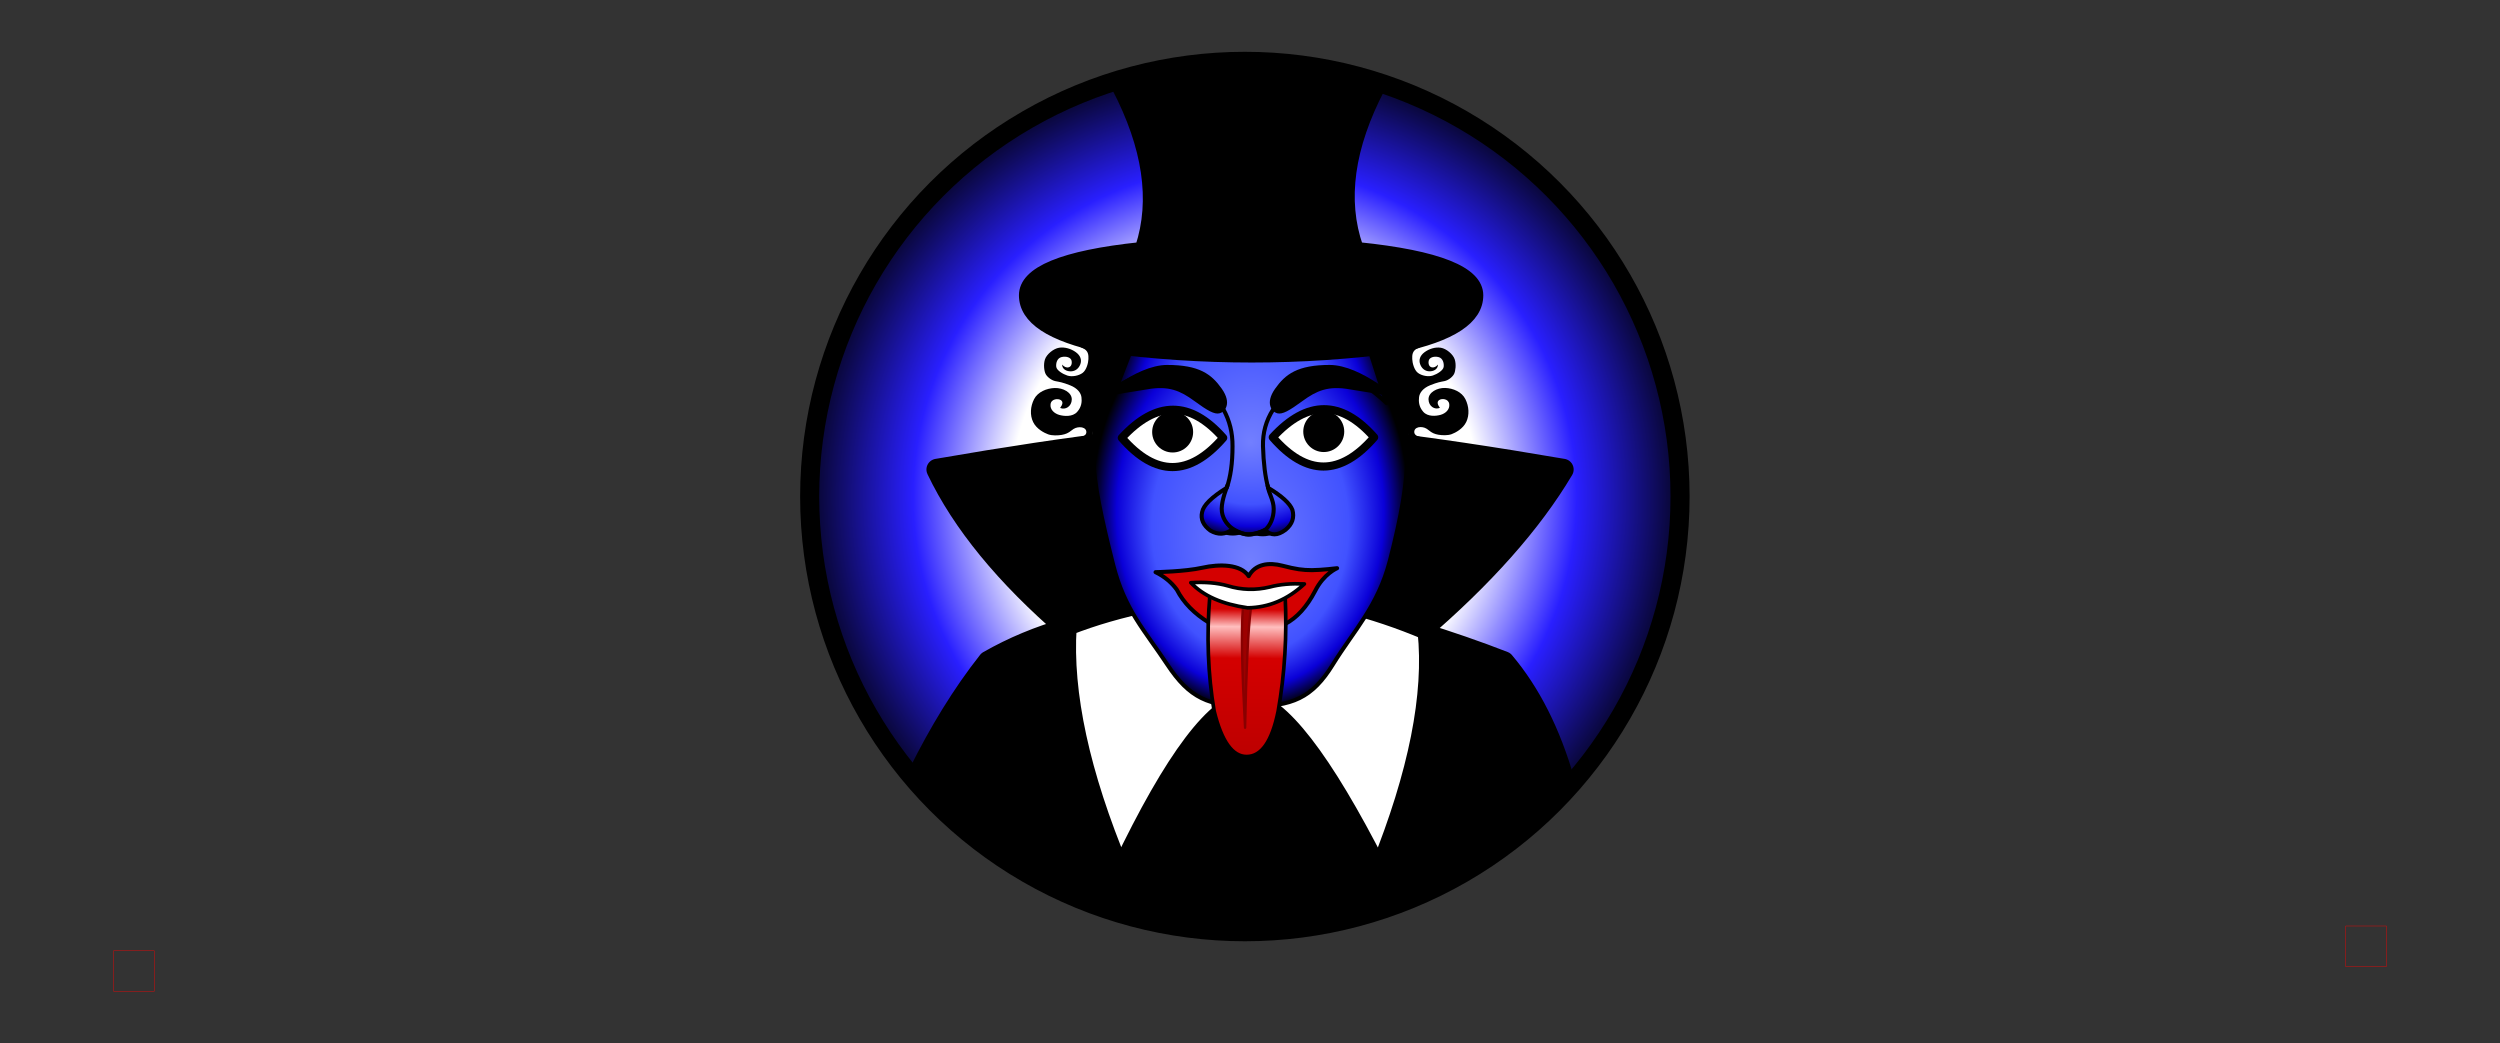 <svg width="100%" height="100%"
version="1.1"
xmlns="http://www.w3.org/2000/svg" 
xmlns:xlink="http://www.w3.org/1999/xlink"
xmlns:svgjs="http://svgjs.com/svgjs"
style="stroke-linecap: round; stroke-linejoin: round;"
viewBox="-3859.333 -249.965 6156.343 2568.959">
<rect x="-3859.333" y="-249.965" width="6156.343" height="2568.959" fill="#333333" stroke="none"/>
<defs id="SvgjsDefs1137"><linearGradient id="SvgjsLinearGradient54467" x1="0" y1="-0.085" x2="-0.007" y2="1.072"><stop id="SvgjsStop54468" stop-opacity="1" stop-color="#ce0000" offset="0"></stop><stop id="SvgjsStop54469" stop-opacity="1" stop-color="#d40000" offset="0.145"></stop><stop id="SvgjsStop54470" stop-opacity="1" stop-color="#ffbfbf" offset="0.239"></stop><stop id="SvgjsStop54471" stop-opacity="1" stop-color="#d40000" offset="0.408"></stop><stop id="SvgjsStop54472" stop-opacity="1" stop-color="#ba0000" offset="1"></stop></linearGradient><radialGradient id="SvgjsRadialGradient64869" spreadMethod="pad" r="0.501" fx="0.496" fy="0.654" cx="0.497" cy="0.509"><stop id="SvgjsStop122794" stop-opacity="1" stop-color="#727fff" offset="0"></stop><stop id="SvgjsStop122795" stop-opacity="1" stop-color="#4152ff" offset="0.624"></stop><stop id="SvgjsStop122796" stop-opacity="1" stop-color="#0a00d8" offset="0.847"></stop><stop id="SvgjsStop122797" stop-opacity="1" stop-color="#000000" offset="1"></stop></radialGradient><radialGradient id="SvgjsRadialGradient2819" spreadMethod="pad" r="0.521" fx="0.5" fy="0.5" cx="0.5" cy="0.5"><stop id="SvgjsStop25718" stop-opacity="1" stop-color="#ffffff" offset="0.514"></stop><stop id="SvgjsStop25719" stop-opacity="1" stop-color="#291fff" offset="0.729"></stop><stop id="SvgjsStop25720" stop-opacity="1" stop-color="#000000" offset="1"></stop></radialGradient></defs>
<svg id="S-f1-758a21" style="overflow: visible; pointer-events: all;" data-disabled="false" data-hidden="false"><circle id="SvgjsCircle1296" r="1071.678" cx="0" cy="0" style="stroke: rgb(0, 0, 0); stroke-opacity: 1; stroke-width: 47; fill: url(&quot;#SvgjsRadialGradient2819&quot;); fill-opacity: 1;" data-fill="#f2ff29" transform="matrix(1,0,0,1,-793.81,972.769)"></circle></svg>
<svg id="S-d7-1e40b1" style="overflow: visible; pointer-events: all;" data-disabled="false" data-hidden="false"><path id="P-16-d84e4b" d="M-1403.909 1836.004C-1483.531 1778.796 -1537.516 1722.225 -1594.372 1651.462C-1545.973 1554.385 -1489.481 1460.622 -1424.895 1378.944Q-1334.668 1327.386 -1230.637 1298.003Q-1458.352 1101.84 -1551.489 906.219Q-1031.61 815.964 -784.351 815.964Q-535.153 815.964 -10.616 906.219Q-126.621 1101.84 -366.756 1307.474Q-255.047 1341.846 -156.309 1380.321C-91.676 1456.912 -42.316 1554.666 -8.23 1673.583C-31.812 1701.099 -103.636 1770.314 -197.388 1840.389Q-780.211 2202.224 -1403.909 1836.004 " style="stroke: rgb(0, 0, 0); stroke-opacity: 1; stroke-width: 53; fill: rgb(0, 0, 0); fill-opacity: 1;"></path><path id="P-58-a80c98" d="M-737.733 1199.286Q-512.044 1223.362 -320.019 1304.962Q-295.334 1537.698 -435.694 1886.669Q-640.225 1483.974 -757.639 1471.277Q-877.537 1479.302 -1071.905 1886.669Q-1216.487 1538.99 -1200.433 1294.349Q-1017.06 1222.121 -737.734 1199.286 " style="stroke: rgb(0, 0, 0); stroke-opacity: 1; stroke-width: 41; fill: rgb(255, 255, 255); fill-opacity: 1;" transform="matrix(1,0,0,1,-28.027,0)"></path></svg>
<svg id="S-3f-d09d9b" style="overflow: visible; pointer-events: all;" data-disabled="false" data-hidden="false"><path id="P-fa-cb4c35" d="M-786.732 574.885S-1066.378 472.421 -1116.037 615.07S-1166.519 809.621 -1166.519 874.119S-1146.54 1028.601 -1118.307 1140.178S-1040.153 1302.76 -985.049 1386.109S-883.43 1489.721 -780.496 1489.721S-628.341 1469.459 -576.939 1386.109S-465.536 1242.32 -436.7 1130.743S-394.314 938.617 -394.314 874.119S-389.479 757.72 -444.972 614.52 " style="stroke: rgb(0, 0, 0); stroke-opacity: 1; stroke-width: 10; fill: url(&quot;#SvgjsRadialGradient64869&quot;); fill-opacity: 1;" transform="matrix(1,0,0,1,0,0)"></path></svg>
<svg id="S-cf-7743e1" style="overflow: visible; pointer-events: all;" data-disabled="false" data-hidden="false"><ellipse id="E-9f-915f4f" rx="18.31" ry="36.62" cx="0" cy="0" style="stroke: rgb(0, 0, 0); stroke-opacity: 1; stroke-width: 0; fill: rgb(0, 0, 0); fill-opacity: 1;" transform="matrix(5.204170427930421e-18,1,-1,5.204170427930421e-18,-750.047,1052.388)"></ellipse><ellipse id="E-9f-915f4f" rx="18.013" ry="36.025" cx="0" cy="0" style="stroke: rgb(0, 0, 0); stroke-opacity: 1; stroke-width: 0; fill: rgb(0, 0, 0); fill-opacity: 1;" transform="matrix(5.204170427930421e-18,1,-1,5.204170427930421e-18,-823.705,1050.84)"></ellipse><path id="P-70-faa7e4" d="M-64.068 4485.216Q5.72 4305.941 38.429 4219.839Q252.105 4175.619 502.327 4227.36Q533.449 4316.361 600.27 4525.852Q492.455 4423.418 400.442 4467.514Q293.179 4533.575 295.769 4631.77Q297.638 4694.989 308.586 4734.364Q358.822 4764.632 368.116 4788.492Q376.224 4816.947 351.424 4837.614Q321.752 4860.053 301.264 4837.886Q275.663 4849.934 260.807 4849.396Q244.189 4849.22 219.909 4836.64Q194.894 4856.29 166.129 4839.652Q139.743 4820 145.821 4794.302Q150.417 4769.104 206.401 4734.364Q220.649 4694.989 220.741 4631.77Q221.529 4533.575 130.304 4467.514Q59.189 4412.541 -64.068 4485.216 " style="stroke: rgb(0, 0, 0); stroke-opacity: 1; stroke-width: 10; fill: url(&quot;#SvgjsRadialGradient64869&quot;); fill-opacity: 1;" data-fill="url(&quot;#SvgjsRadialGradient3744&quot;)" transform="matrix(1,0,0,1,-1044.94,-3783.014)"></path><path id="P-2a-bff9dc" d="M816.603 4499.704S913.233 4410.052 992.023 4410.053S1101.118 4432.623 1126.53 4468.796S1134.113 4525.787 1121.201 4529.106S1091.814 4522.966 1058.239 4498.396S995.663 4460.665 942.469 4470.18S848.52 4481.973 816.603 4499.705 " style="stroke: rgb(0, 0, 0); stroke-opacity: 1; stroke-width: 0; fill: rgb(0, 0, 0); fill-opacity: 1;" transform="matrix(1,0,0,1,-1977.091,-3761.343)"></path><g id="G-a7-4077c1" transform="matrix(1,0,0,1,2.159,1.1368683772161603e-13)"><path id="P-7f-fb1aec" d="M350.861 4622.1Q478.473 4483.628 600.654 4622.1Q475.757 4766.002 350.861 4622.1 " style="stroke: rgb(0, 0, 0); stroke-opacity: 1; stroke-width: 20; fill: rgb(255, 255, 255); fill-opacity: 1;" transform="matrix(1,0,0,1,-1449.949,-3793.848)"></path><circle id="C-47-b7c96b" r="50.446" cx="0" cy="0" style="stroke: rgb(0, 0, 0); stroke-opacity: 1; stroke-width: 0; fill: rgb(0, 0, 0); fill-opacity: 1;" transform="matrix(1,0,0,1,-973.815,813.86)"></circle></g><g id="G-23-042f56" transform="matrix(1,0,0,1,-8.638,1.1368683772161603e-13)"><path id="P-7f-fb1aec" d="M350.861 4622.1Q478.473 4483.628 600.654 4622.1Q475.757 4766.002 350.861 4622.1 " style="stroke: rgb(0, 0, 0); stroke-opacity: 1; stroke-width: 20; fill: rgb(255, 255, 255); fill-opacity: 1;" transform="matrix(1,0,0,1,-1067.361,-3795.181)"></path><circle id="C-47-b7c96b" r="50.446" cx="0" cy="0" style="stroke: rgb(0, 0, 0); stroke-opacity: 1; stroke-width: 0; fill: rgb(0, 0, 0); fill-opacity: 1;" transform="matrix(1,0,0,1,-590.904,812.762)"></circle></g><path id="P-2a-bff9dc" d="M1139.418 4499.704S1042.788 4410.052 963.999 4410.053S854.904 4432.623 829.491 4468.796S821.909 4525.787 834.821 4529.106S864.208 4522.966 897.783 4498.396S960.358 4460.665 1013.552 4470.18S1107.502 4481.973 1139.418 4499.705 " style="stroke: rgb(0, 0, 0); stroke-opacity: 1; stroke-width: 0; fill: rgb(0, 0, 0); fill-opacity: 1;" transform="matrix(1,0,0,1,-1548.965,-3761.343)"></path><path id="P-22-322853" d="M-836.747 945.737S-850.736 980.222 -850.856 1002.526S-838.24 1040.07 -829.119 1048.059S-798.636 1066.01 -786.875 1066.01S-750.137 1061.604 -740.983 1052.397S-722.707 1026.013 -722.793 1003.452S-734.695 966.64 -737.697 946.102 " style="stroke: rgb(0, 0, 0); stroke-opacity: 1; stroke-width: 10; fill: rgb(0, 0, 0); fill-opacity: 0;"></path></svg>
<svg id="S-d1-d8247f" style="overflow: visible; pointer-events: all;" data-disabled="false" data-hidden="false"><path id="P-82-d81839" d="M1003.94 4929.946S1076.521 4928.615 1119.011 4919.047C1161.501 4909.479 1213.886 4910.096 1233.263 4939.728C1249.484 4909.403 1283.061 4905.362 1316.385 4914.04S1366.005 4924.963 1389.153 4924.963S1450.985 4920.178 1450.985 4920.178S1418.192 4933.682 1396.972 4976.121Q1366.018 5035.41 1322.65 5057.672Q1267.653 5079 1223.749 5080.641Q1186.501 5077.649 1136.282 5054.743Q1081.145 5021.323 1056.358 4973.137Q1036.504 4945.834 1003.94 4929.946 " style="stroke: rgb(0, 0, 0); stroke-opacity: 1; stroke-width: 10; fill: rgb(212, 0, 0); fill-opacity: 1;" transform="matrix(1,0,0,1,-2017.667,-3770.919)"></path><path id="P-9f-217f26" d="M-879.975 1216.218Q-879.975 1216.218 -694.681 1216.218Q-687.342 1363.06 -711.816 1501.436Q-734.345 1613.062 -789.502 1613.062Q-841.988 1613.062 -869.403 1501.436Q-892.609 1364.841 -879.975 1216.218 " style="stroke: rgb(0, 0, 0); stroke-opacity: 1; stroke-width: 9; fill: url(&quot;#SvgjsLinearGradient54467&quot;); fill-opacity: 1;" data-fill="#d40000" transform="matrix(1,0,0,1,0,0)"></path><path id="P-4c-a47e26" d="M-778.889 1247.546Q-789.043 1325.167 -793.271 1542.095Q-805.283 1323.024 -798.608 1248.246 " style="stroke: rgb(136, 0, 0); stroke-opacity: 1; stroke-width: 6; fill: rgb(156, 0, 0); fill-opacity: 1;" transform="matrix(1,0,0,1,4.547473508864641e-13,-2.2737367544323206e-13)"></path><path id="P-76-a077b6" d="M159.565 4922.86Q211.78 4919.623 250.464 4930.607Q301.575 4946.141 354.05 4933.519Q390.62 4923.676 439.249 4925.988Q377.204 4983.774 299.454 4984.768Q205.606 4971.475 159.565 4922.86 " style="stroke: rgb(0, 0, 0); stroke-opacity: 1; stroke-width: 9; fill: rgb(255, 255, 255); fill-opacity: 1;" transform="matrix(1,0,0,1,-1086.473,-3737.966)"></path></svg>
<svg id="S-0c-b58f9a" style="overflow: visible; pointer-events: all;" data-hidden="false" data-disabled="false"><path id="P-5b-4ce967" d="M-1211.987 569.459S-1215.507 586.573 -1230.259 592.478S-1244.957 609.987 -1244.653 619.462S-1239.994 646.469 -1230.596 653.556S-1205.024 663.743 -1193.929 660.001S-1168.391 647.305 -1167.236 638.685S-1168.957 617.135 -1180.238 614.499S-1202.087 615.715 -1203.917 622.9S-1203.606 637.846 -1197.464 639.615S-1186.071 638.432 -1181.363 633.102C-1181.405 644.732 -1192.498 650.136 -1203.147 649.612S-1221.698 642.154 -1225.265 631.963S-1225.922 611.231 -1214.449 602.644S-1187.643 589.486 -1174.194 591.608S-1144.091 607.645 -1140.054 620.193S-1138.072 648.884 -1141.636 656.087S-1155.642 671.81 -1165.243 673.716S-1182.079 676.487 -1200.468 683.904S-1226.669 703.089 -1227.881 713.257S-1228.644 736.665 -1217.535 749.314S-1185.959 760.007 -1174.602 756.751S-1151.701 744.054 -1153.503 730.33S-1172.399 716.01 -1178.39 720.402S-1182.475 731.339 -1176.581 739.58C-1189.155 745.183 -1204.29 735.943 -1204.597 718.713S-1183.481 690.002 -1163.685 690.61S-1122.605 700.365 -1113.767 718.148S-1103.464 757.068 -1111.602 774.236S-1138.517 800.995 -1147.806 804.445S-1171.262 807.413 -1180.464 805.768S-1196.324 801.221 -1203.654 795.057S-1216.8 787.093 -1223.938 786.919S-1238.092 790.023 -1239.394 796.227S-1237.771 808.08 -1227.161 810.67S-1243.847 822.287 -1251.147 813.615S-1273.32 699.136 -1319.073 606.74 " style="stroke: rgb(250, 0, 0); stroke-opacity: 1; stroke-width: 0; fill: rgb(0, 0, 0); fill-opacity: 1;" transform="matrix(1,0,0,1,863.029,14.771)"></path><path id="P-5b-4ce967" d="M-1251.174 569.459S-1247.572 586.612 -1232.478 592.53S-1217.44 610.079 -1217.751 619.575S-1222.518 646.644 -1232.134 653.747S-1258.298 663.957 -1269.649 660.206S-1295.779 647.482 -1296.96 638.842S-1295.199 617.243 -1283.657 614.601S-1261.303 615.82 -1259.43 623.022S-1259.749 638.001 -1266.032 639.774S-1277.69 638.588 -1282.507 633.246C-1282.464 644.903 -1271.114 650.319 -1260.218 649.794S-1241.237 642.319 -1237.588 632.105S-1236.916 611.326 -1248.655 602.719S-1276.082 589.531 -1289.841 591.658S-1320.642 607.731 -1324.772 620.308S-1326.8 649.064 -1323.153 656.284S-1308.823 672.042 -1298.999 673.953S-1281.774 676.73 -1262.959 684.164S-1236.151 703.391 -1234.911 713.583S-1234.131 737.044 -1245.498 749.722S-1277.804 760.439 -1289.424 757.175S-1312.855 744.45 -1311.011 730.695S-1291.678 716.342 -1285.548 720.744S-1281.369 731.706 -1287.399 739.965C-1274.534 745.581 -1259.049 736.321 -1258.735 719.051S-1280.339 690.275 -1300.594 690.884S-1342.624 700.661 -1351.668 718.485S-1362.208 757.493 -1353.882 774.7S-1326.344 801.52 -1316.84 804.978S-1292.841 807.953 -1283.427 806.304S-1267.199 801.747 -1259.7 795.569S-1246.249 787.587 -1238.946 787.412S-1224.464 790.523 -1223.132 796.741S-1224.792 808.621 -1235.648 811.217S-1218.576 822.86 -1211.107 814.169S-1197.45 697.13 -1144.851 602.746 " style="stroke: rgb(250, 0, 0); stroke-opacity: 1; stroke-width: 0; fill: rgb(0, 0, 0); fill-opacity: 1;" transform="matrix(1,0,0,1,38.7,14.65)"></path><path id="SvgjsPath2750" d="M-1142.92 617.216Q-774.887 665.644 -414.727 617.216Q-219.175 576.46 -219.175 488.377Q-219.175 400.109 -514.775 369.909Q-575.559 196.661 -460.347 -23.53Q-786.861 -122.052 -1109.099 -23.53Q-994.647 196.661 -1051.297 369.909Q-1337.675 400.109 -1337.675 488.377Q-1337.675 576.46 -1142.92 617.216 " style="stroke: rgb(0, 0, 0); stroke-opacity: 1; stroke-width: 25; fill: rgb(0, 0, 0); fill-opacity: 1;" data-fill="#000000" transform="matrix(1,0,0,1,-1.8189894035458565e-12,-11.142)"></path><rect id="R-c1-fae6cf" width="100" height="100" style="stroke: rgb(250, 0, 0); stroke-opacity: 1; fill: rgb(0, 0, 0); fill-opacity: 0;" transform="matrix(1,0,0,1,-3579.499,2091.196)"></rect><rect id="R-c5-d1821b" width="100" height="100" style="stroke: rgb(250, 0, 0); stroke-opacity: 1; fill: rgb(0, 0, 0); fill-opacity: 0;" transform="matrix(1,0,0,1,1917.176,2030.315)"></rect></svg></svg>